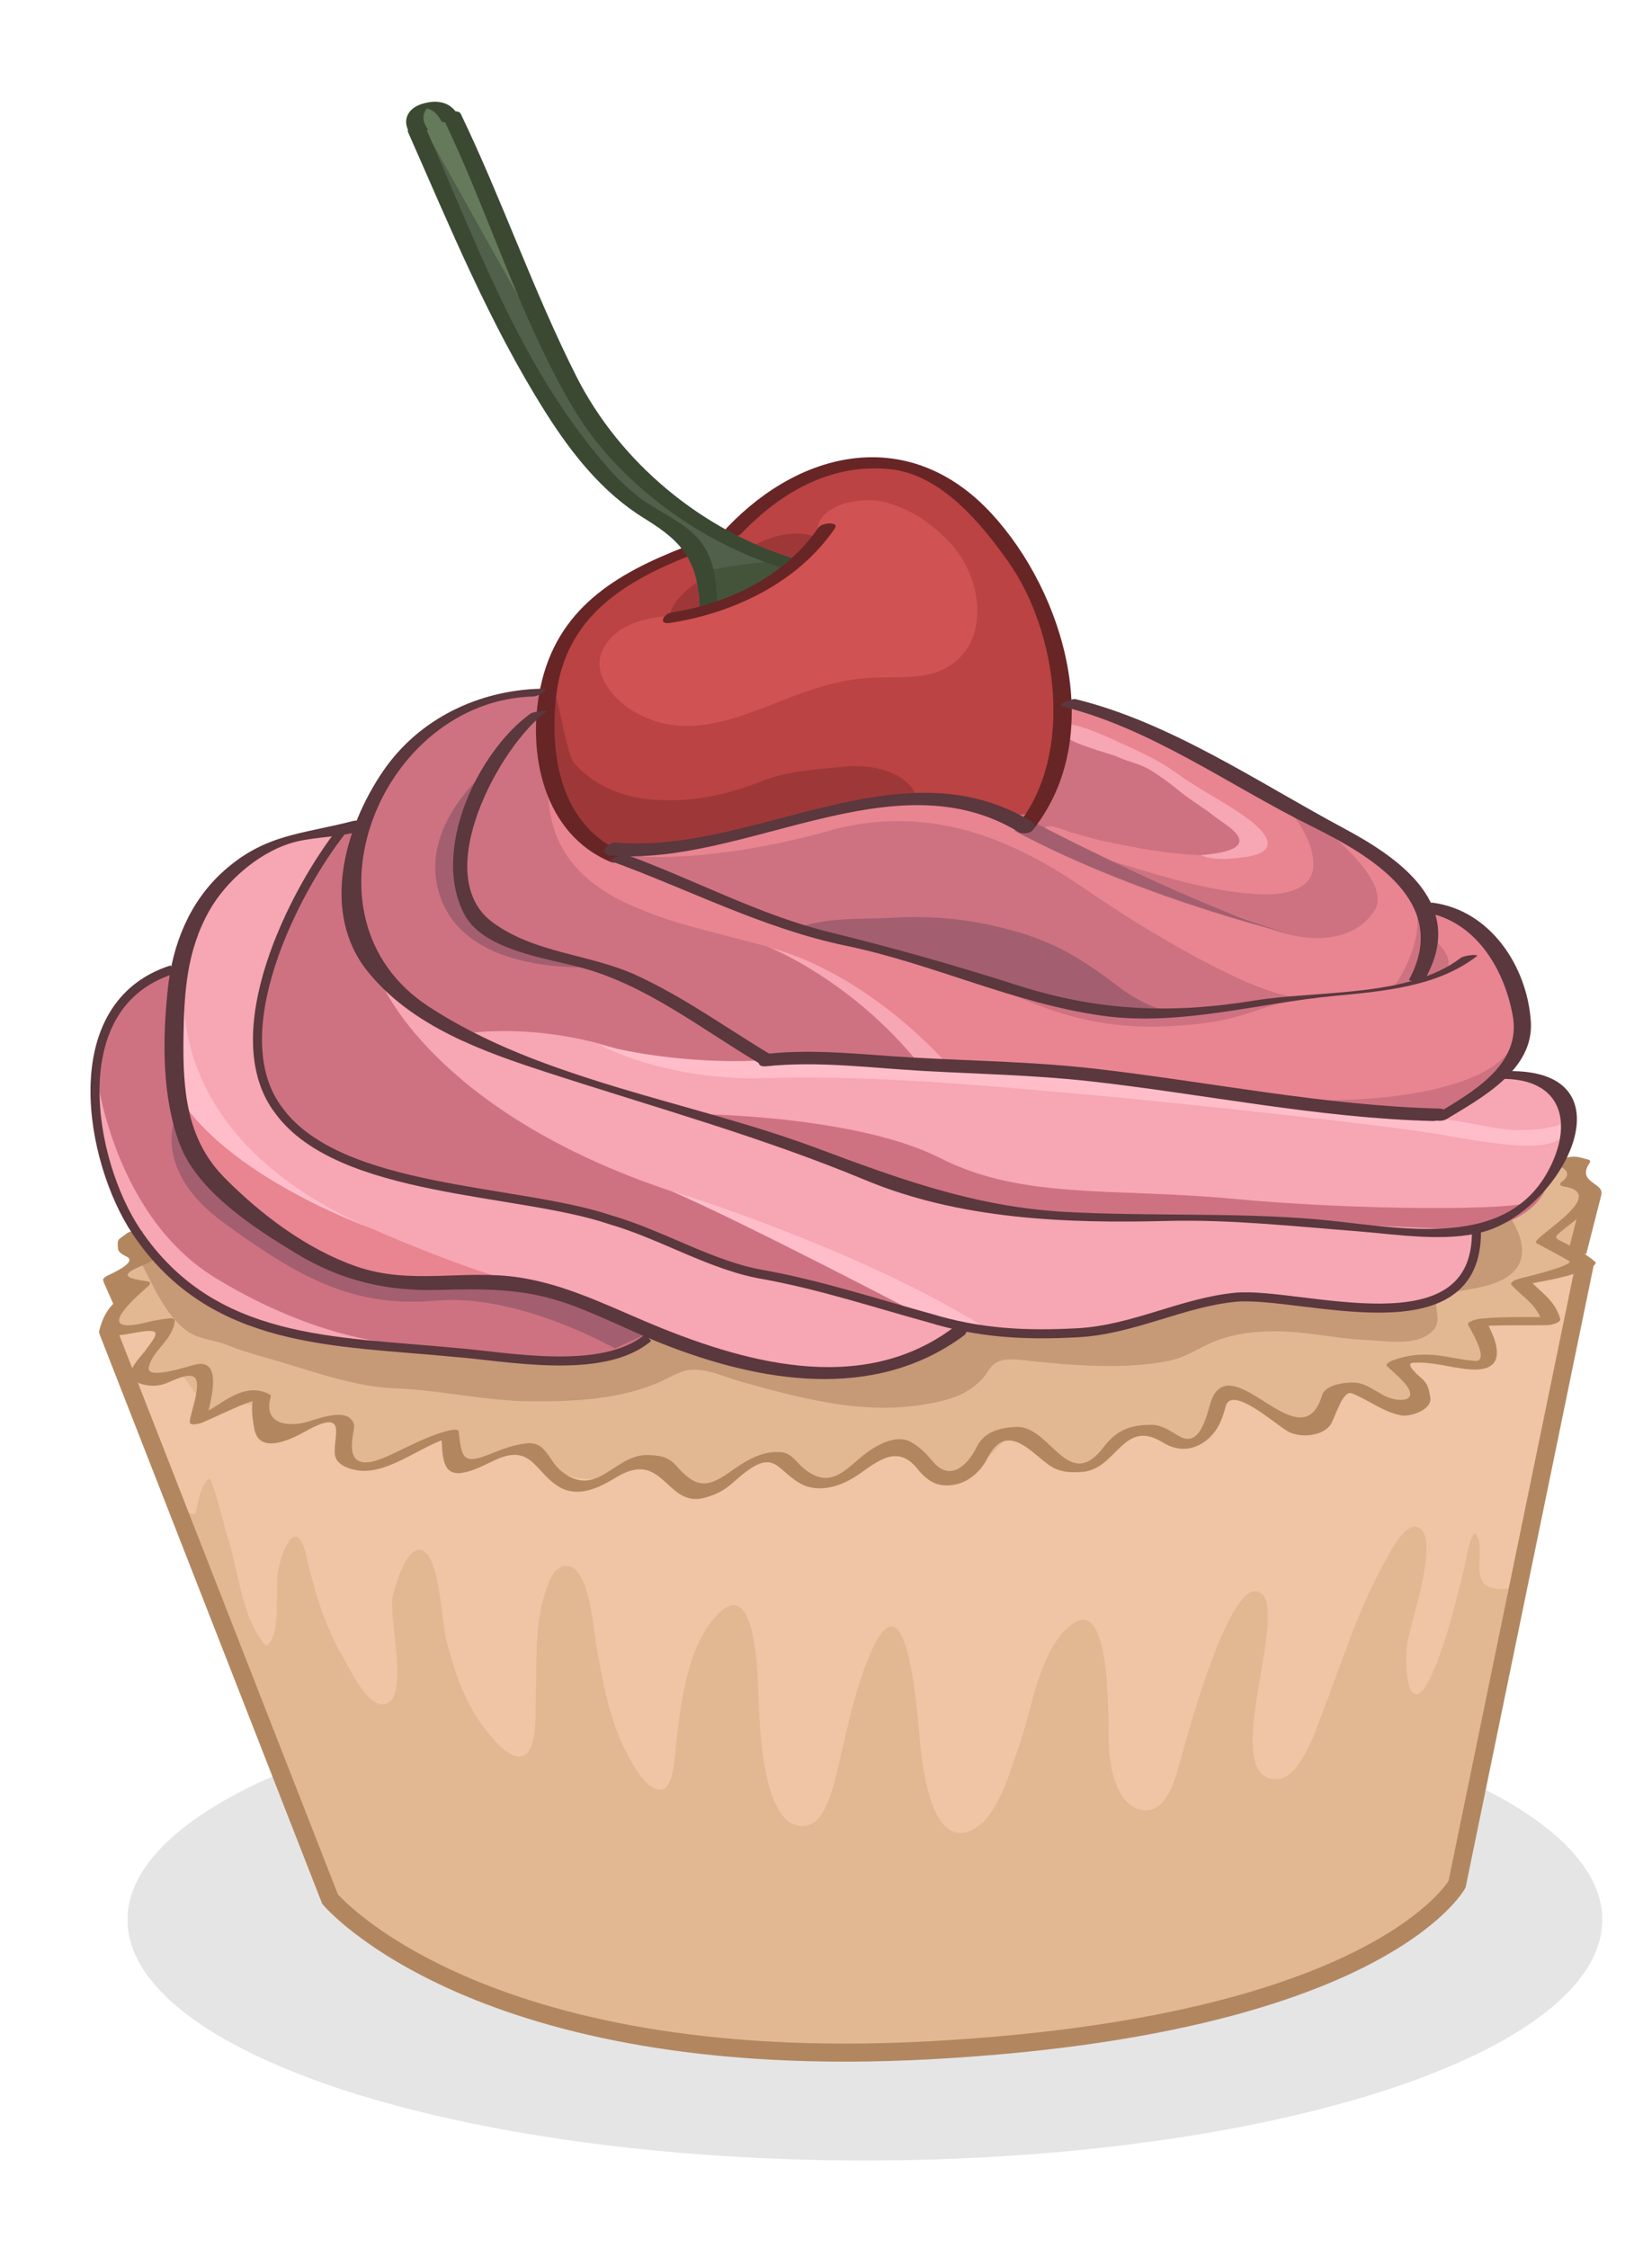 <svg xmlns="http://www.w3.org/2000/svg" width="183" height="249" viewBox="0 0 183 249"><ellipse fill="#E5E5E5" cx="95.807" cy="212.667" rx="81.686" ry="26.666"/><path fill="#E2B893" d="M12.06 147.346l23.965 62.313s18.35 20.044 65.405 17.538c47.055-2.505 59.975-18.457 59.975-18.457l13.576-68.186-.14-1.878 1.652-5.336-2.28-4.646-159.32 8.486.443 2.062-1.94 1.823s-1.005 1.49-.35 3.29c.655 1.795-.984 2.99-.984 2.99z"/><path fill="#C69977" d="M15.847 139.466c-.17.12-.286-.12-.344.175 1.403 2.603 2.692 5.855 5.095 7.716 1.317 1.02 3.127 1.047 4.642 1.666 2.063.844 4.1 1.315 6.246 1.968 4 1.215 8.11 2.646 12.33 2.81 5.035.19 10.074 1.417 15.14 1.436 4.86.018 9.77-.226 14.16-2.16.96-.426 2.12-1.157 3.17-1.307 1.89-.272 4.092.825 5.88 1.316 7.573 2.08 14.732 4.022 22.48 2.02 1.695-.437 3-1.12 4.194-2.394.394-.42.824-1.25 1.224-1.566.95-.754 2.213-.582 3.722-.42 4.896.526 10.85 1.03 15.784.008 1.8-.373 3.396-1.53 5.132-2.197 2.14-.824 4.26-1.05 6.55-1.06 3.486-.015 6.648.827 10.06.958 2.245.088 6.027.85 7.605-1.27.804-1.08-.18-2.328.36-3.2.388-.626 2.77-1.02 3.488-1.137 3.068-.497 6.627-1.615 5.684-5.486-.255-1.04-1.122-2.598-1.853-3.36-1.195-1.246-2.764-.855-4.257-1.646l-146.493 7.13z"/><path fill="#BB4343" d="M76.36 60.985s-11.5 3.307-14.022 11.248c-2.523 7.94-2.037 12.497.21 16.78 2.246 4.286 4.57 5.43 4.57 5.43s14.032-1.16 21.892-4.01c7.86-2.848 16.16-2.464 18.946-1.527 2.785.937 5.927 2.376 5.927 2.376s5.786-8.083 4.5-13.438c-1.287-5.354-3.07-13.773-6.797-17.914-3.727-4.14-8.854-9.514-15.99-8.814-7.14.7-15.238 7.974-15.238 7.974l-3.997 1.895z"/><path fill="#CE7281" d="M166.545 119.592c2.615-9.652-2.388-11.943-2.388-11.943L151.293 93.99l-32.66-15.3c-.047 1.762-.498 3.237-1.236 4.47-.17 1.764-.547 3.472-1.35 4.93-2.254 4.105-5.738 1.23-9.025.51-.295-.065-.525-.193-.707-.356-6.787.314-13.393.944-19.858 2.89-1.178.385-2.354.774-3.524 1.187-.547.193-1.067.29-1.56.31-4.07 1.547-8.696 2.682-12.526 1.64-.233.066-.375.103-.404.104l-.103-.236c-.366-.12-.72-.272-1.068-.437-1.396-.238-2.67-1.082-3.387-2.678-2.687-3.21-3.252-7.626-2.762-11.858v-.023c-.022-.49.03-.932.12-1.352l-.51-1.17C46.38 77.468 40.55 87.746 38.61 95.61c-1.94 7.864 4.743 23.656 21.905 30.953 17.162 7.297 93.8 10.203 101.54 9.795 7.74-.41 9.143-4.62 9.143-4.62s-7.268-2.494-4.653-12.146zM108.327 147.238c.147.172-13.394-10.812-28.455-23.043-5.686-.684-10.08-4.426-15.492-5.852-5.183-1.366-11.195-2.16-15.78-5.134-4.4-2.855-9.19-7.218-9.407-12.908-.094-2.445-.297-5.957.796-8.488-18.536 1.078-13.27 41.857-13.348 42.72-.08.862 81.354 12.318 81.685 12.704zM19.826 107.376S17.8 123.13 20.89 127.348c3.09 4.217 13.08 13.198 19.64 14.102 6.556.902 14.67.47 19.853 1.445 5.185.977 11.504 4.52 11.504 4.52s-1.744 3.34-8.23 3.313c-6.487-.024-20.844-1.64-23.097-1.645-2.254-.005-13.602-1.654-19.808-8.834-6.206-7.183-9.544-6.788-9.877-15.202-.333-8.416.083-15.197 8.95-17.672z"/><path fill="#E88591" d="M19.764 117.63s38.66 24.734 38.646 24.73c-.014 0-11.593-.37-14.49-.718s-8.63-1.203-15.994-7.178c-7.363-5.974-8.626-11.337-8.162-16.834z"/><path fill="#F7A6B3" d="M40.757 135.93s10.106 4.475 16.197 6.023c6.09 1.55 18.15 7.042 18.15 7.042s14.16 4.97 21.432 2.848c7.272-2.122 10.267-4.66 10.267-4.66s-7.39-2.427-14.38-4.4c-6.99-1.972-10.137-2.306-12.56-3.177-2.425-.873-10.426-4.078-14.01-5.014s-12.106-2.234-17.638-3.316c-5.53-1.082-15.97-3.885-18.48-10.146-2.513-6.26-.683-11.866.504-15.434 1.187-3.568 7.702-13.773 7.702-13.773s-7.323.734-10.902 3.554c-3.578 2.82-5.415 8.3-6.655 10.87-1.24 2.567-5.88 18.086 20.372 29.583zM52.162 114.43s9.55-1.457 20.107 3.268c5.962.713 24.982.593 25.36.627.377.034 47.595 5.216 47.595 5.216l14.418.38 6.873-5.195s7.286 1.357 7.392 4.23c.104 2.874-3.01 9.01-4.235 10.095-1.227 1.087-19.253 1.046-32.84-.233-13.588-1.28-23.527.125-32.662-4.52-9.135-4.647-26.17-4.86-26.17-4.86s-19.98-5.8-25.838-9.007z"/><path fill="#E88591" d="M118.285 80.728c1.83-.168 4.01.84 5.58 1.61 1.93.94 4.023 1.738 5.69 3.135 2.065 1.734 3.74 3.546 6.03 5.105 1.29.878 4.64 1.417 4.663 3.354-1.88.92-5.4.903-7.48.803-3.54-.17-7.18-.84-10.667-1.598-1.124-.244-2.225-.608-3.327-.89-.63-.16-2.29-.984-2.912-.626-1.218.704 4.107 2.857 4.95 3.092 6.176 1.72 12.73 4.192 19.192 4.36 2.438.065 5.65-.593 5.483-3.518-.12-2.13-1.28-4.103-2.656-5.742-1.75-2.085-4.202-2.68-6.498-3.906-2.144-1.147-4.097-2.396-6.196-3.585-2.123-1.202-4.67-1.678-6.685-2.835-1.208-.696-2.27-1.046-3.605-1.313-1.272-.255-2.015-.434-2.146 1.088-.035.4.055.847.072 1.248"/><path fill="#E88591" d="M156.18 98.89c-1.99-3.347-8.277-6.693-10.765-7.998 2.54 1.736 8.708 7.02 6.862 9.95-2.192 3.478-7.045 3.808-11.783 1.978-.766-.295-1.785-.713-2.955-1.205-2.424-.76-4.685-1.82-7.092-2.7-.728-.226-1.4-.484-2.226-.735-.423-.128-.74-.357-.967-.638-1.676-.575-3.37-1.103-5-1.802-.654-.28-.964-.766-1.027-1.29-.912-.457-13.125-6.546-17.57-6.31-4.617.247-17.414 2.063-20.098 3.39-2.683 1.33-12.506 3.355-12.506 3.355s8.09.696 20.794-2.86c12.704-3.555 22.667 2.548 28.773 6.73 6.106 4.18 18.01 11.434 23.41 11.772 0 0 9.335-.998 10.444-1.308.003 0 4.318-5.938 1.706-10.33z"/><path fill="#A35F6F" d="M114.066 90.842s20.734 10.913 30.104 12.917c0 0-17.106-3.895-31.794-11.726l1.69-1.192z"/><path fill="#E88591" d="M60.69 87.55c-.187-.878-.188 2.744-.118 3.64.096 1.207.574 2.375 1.24 3.398 2.39 3.677 5.994 4.798 9.853 6.43 4.63 1.956 9.526 2.75 14.252 4.513 2.108.788 4.02 1.867 5.896 3.147 1.975 1.347 3.99 2.367 5.646 4.083 1.022 1.062 2.124 2.03 3.166 3.085.813.824 1.642 2.246 2.983 1.968 0 0 21.097 1.254 32.97 3.25 11.873 1.997 29.69.423 31.34-6.174 1.653-6.598-2.943-10.61-2.943-10.61s-4.847-4.058-6.83-3.725l.156 2.955s3.01 2.468 1.953 3.776c0 0-1.273 2.002-11.374 2.7-10.1.697-9.087 3.272-19.767 3.715-10.68.444-16.66-3.744-21.635-5.48-4.975-1.74-18.147-4.65-22.485-6.18-4.337-1.53-16.02-7.042-16.02-7.042s-7.284-2.745-8.285-7.448z"/><path fill="#FFBDCA" d="M83.566 117.5s-8.36.512-17.245-1.802c0 0 7.23 4.09 18.726 3.727 11.497-.36 25.108.916 34.78 1.778 9.673.862 33.344 3.357 39.912 4.51 6.568 1.153 11.87 1.996 13.52.03 1.646-1.965.42-1.523.42-1.523s-3.13 1.793-9.348.497c-6.22-1.296-18.038-2.294-18.038-2.294s-21.35-3.62-34.15-4.315c-12.808-.695-22.48-1.336-22.48-1.336l-6.096.73zM139.52 143.312c.395-.02-4.03-.912-18.62-2.014-14.593-1.1-25.753-8.518-35.826-11.986 0 0 14.104 8.638 24.053 12.112 9.95 3.476 22.84 3.416 22.84 3.416s4.554-1.367 7.553-1.528zM20.59 107.853s-3.786 17.46 20.167 28.077c0 0-16.067-5.78-21.27-15.017l1.103-13.06z"/><path fill="#F7A6B3" d="M10.64 118.663s1.733 15.897 13.248 22.92c11.515 7.022 20.417 7.3 20.417 7.3s-13.07.326-21.774-5.097c-8.702-5.423-12.887-17.777-11.89-25.123zM42.165 108.69s5.65 14.435 32.284 23.298c26.633 8.863 28.31 14.533 36.498 15.475 8.187.94 12.028.245 15.583-1.206 3.555-1.45 9.382-3.128 13.718-2.48 4.336.645 15.145 1.444 17.602.563 2.457-.883 5.608-2.803 5.703-8.064 0 0-18.19-.783-28.23-1.252-10.04-.467-22.35 1.065-36.512-3.938-14.16-5.005-23.464-8.14-30.587-10.264-7.124-2.125-23.994-8.612-26.058-12.132z"/><path fill="#CE7281" d="M59.61 78.97s-5.882 6.01-7.647 12.205c-1.765 6.196-1.795 11.83 7.565 14.086 9.36 2.256 17.33 6.265 19.645 8.557s5.245 3.233 5.245 3.233l19.19.76s-7.49-9.054-16.422-12.24c-8.932-3.184-25.037-3.954-26.367-16.4-1.33-12.446-1.21-10.2-1.21-10.2z"/><path fill="#FFBDCA" d="M74.45 131.988c-.69-.3 20.837 6.32 34.843 15.2l-7.062-1.39s-19.882-10.4-27.78-13.81z"/><path fill="#F7A6B3" d="M104.465 117.39s-8.25-9.454-19.315-12.475c0 0 9.187 3.627 16.706 12.99l2.61-.515zM118.256 80.166c2.217.39 4.346 1.428 6.385 2.37 1.925.886 3.81 1.74 5.542 3 2.24 1.63 4.69 2.9 7.012 4.433.95.626 4.574 3.06 2.705 4.363-.796.554-2.36.656-3.323.756-1.153.12-2.54.114-3.568-.36 1.064-.1 5.79-.41 3.808-2.526-.657-.7-1.662-1.263-2.433-1.876-1.214-.966-2.603-1.74-3.79-2.74-.947-.797-2.017-1.557-3.063-2.22-1.182-.746-2.55-.972-3.805-1.55-.713-.33-5.832-1.624-5.72-2.45"/><path fill="#A35F6F" d="M88.537 102.716c3.362-1.145 7.04-.863 10.55-1.062 5.087-.29 9.904.358 14.745 1.935 3.832 1.248 6.855 3.25 9.977 5.64 1.554 1.188 3.686 2.44 5.526 2.706 0 0-9.04.05-14.923-1.638-5.886-1.688-25.876-7.582-25.876-7.582zM55.32 84.347c.325-.465-9.6 6.503-6.513 15.102 3.087 8.598 16.18 7.65 17.435 7.708 1.255.058-8.857-1.782-12.525-4.84-3.668-3.06-3.81-10.24 1.603-17.97zM19.554 123.413s-3.073 6.006 5.26 12.07c8.336 6.065 14.355 9.417 23.49 8.597 9.138-.82 19.812 5.3 19.812 5.3l4.325-1.995S61.43 142.9 56.983 142.46c-4.447-.44-15.433-.274-18.354-1.66-2.922-1.39-13.02-8.32-13.02-8.32s-5.718-5.414-6.054-9.067z"/><path fill="#9E3838" d="M74.283 67.758c.83-2.356 4.574-4.28 6.54-5.69 2.247-1.607 5.076-3.178 8.022-2.93 2.323.196 1.285.96-.017 2.212-.994.955-1.938 1.64-3.08 2.33-2.02 1.22-3.91 2.573-6.163 3.29-1.574.503-3.27.58-4.785 1.095"/><path fill="#9E3838" d="M61.28 77.463c.297-2.473 1.34 5.953 2.336 7.085 2.183 2.48 5.343 3.758 8.596 4.02 4.568.368 8.237-.515 12.45-2.132 2.816-1.082 5.877-1.19 8.895-1.512 2.752-.294 6.96.424 8.026 3.412 0 0-7.704 1.325-16.677 3.39-8.974 2.068-16.568 2.412-16.568 2.412s-8.904-1.22-7.057-16.675z"/><path fill="#D15252" d="M74.477 68.248c-2.905.054-6.617.988-7.837 4.043-.985 2.47 1.385 5.207 3.382 6.418 5.703 3.457 11.342.956 16.963-1.24 2.96-1.158 5.682-2.056 8.852-2.346 2.6-.237 5.817.21 8.18-.765 5.95-2.454 4.925-10.17 1.37-14.064-2.146-2.35-4.695-4.074-7.723-4.755-2.146-.483-7.048.213-7.16 3.345 0 0-.955 4.05-6.35 6.18-5.393 2.13-9.677 3.185-9.677 3.185z"/><path fill="#51604A" d="M78.513 67.25s1.057-4.448-3.736-7.864c-4.793-3.416-8.508-7.392-14.672-16.577-6.164-9.187-13.38-27.178-13.38-27.178s-2.243-3.335-.035-3.97c2.21-.635 3.322 1.475 5.366 5.372C54.1 20.93 62.916 42.66 62.916 42.66S69.88 53.325 76.13 56.653c6.252 3.328 11.41 6.174 11.41 6.174s-4.99 3.426-9.027 4.423z"/><path fill="#657A5A" d="M48.03 16.08l14.886 26.58s-11.278-25.77-11.46-26.762c-.182-.992-1.588-5.52-3.662-4.272-2.074 1.247.237 4.455.237 4.455z"/><path fill="#44543B" d="M78.057 63.384c-.03-.197-.365-.227-.034-.352 1.198.4 9.38-2.132 8.727.395-.212.82-3.353 2.003-4.056 2.34-1.36.65-2.94.797-4.284 1.25-.32-.864-.49-1.925-.975-2.765"/><path fill="#EFC5A5" d="M170.39 141.814c-.55.586-1.048.62-1.497.11.082.093.164.187.246.278.208.21.41.427.604.65.513.57.854 1.17 1.127 1.883.428 1.11-.683 2.23-1.788 1.99-1.855-.406-3.652-.568-5.547-.516.3.966.67 1.905 1.058 2.864.485 1.197-.723 2.1-1.788 1.988-1.465-.15-3.02-.52-4.492-.477-.96.03-3.388.868-3.656.523.766.98 1.443 1.875 1.945 3.02.502 1.144-.733 2.168-1.79 1.99-2.27-.38-3.952-2.088-6.322-1.86-.18.018-.337 0-.483-.03-.462 2.466-1.742 5.17-4.74 3.892-1.897-.81-4.54-4.255-6.748-3.654-.137.036-.268.053-.394.057-.018.023-.027.05-.048.072-.552.676-.987 1.438-1.474 2.16-.443 1.06-1.18 1.948-2.088 2.65-.59.455-1.465.275-1.96-.23-.587-.015-1.183-.123-1.76-.293-.407-.12-.69-.355-.875-.645-1.324.66-2.684 1.225-4.044 1.824-1.63.722-3.058 1.85-4.73 2.432-.997.35-1.94-.1-2.66-.73-.474-.42-.722-1.054-1.107-1.54-.71-.896-2.11-1.375-3.154-1.817-1.582 1.81-3.12 3.83-5.3 4.522-3.362 1.065-4.745-.937-6.555-3.313-1.36.563-2.693 1.196-3.922 2.01-1.336.882-2.553 1.642-4.135 1.957-2.497.5-5.125-1.234-7.233-2.346-1.115.488-2.194 1.056-3.195 1.744-.877.604-2.03 1.484-3.16 1.523-2.927.1-3.935-2.06-6.485-2.856-.046-.015-.084-.037-.128-.054-2.007 1.02-4.108 2.01-6.3 2.222-3.27.315-4.8-1.61-6.96-3.71-1.16.184-2.305.464-3.445.845-.958.32-1.85.81-2.852.988-2.015.36-2.926-.988-2.993-2.654-1.536.522-3.1 1.003-4.55 1.64-1.417.623-3.666 2-5.32 1.146-1.2-.62-1.498-2.135-1.66-3.338-.446-3.354-4.848-.64-6.682.088-.756.3-1.726-.197-1.945-.97-1.342-4.698-4.02-.467-6.896-1.72-.57-.247-1.017-1.088-.798-1.697-.64-.9-1.277-1.804-1.915-2.704-.127.014-.245.008-.358-.006-.502.223-.988.477-1.45.672-1.73.733-2.575-1.72-1.333-2.744.95-.564 1.444-1.398 1.482-2.504-.006-.03-.004-.06-.007-.088l-6.07.286 4.746 13.267c-.003 1.815 2.51 7.33 4.853 7.065.224-1.046.618-3.496 1.62-3.91.85 2.217 1.353 4.625 2.06 6.896 1.095 3.525 1.528 8.91 4.15 11.676 1.8-1.27.91-6.413 1.33-8.432.61-2.934 2.146-5.885 3.184-1.295.874 3.86 2.006 7.56 4.022 11.016.715 1.23 2.514 5.14 4.332 5.17 3.188.058.71-9.497 1.11-11.76.192-1.076 1.61-6.14 3.38-5.263 1.9.94 2.06 7.858 2.604 9.963.788 3.05 1.864 6.41 3.705 8.99.763 1.066 3 4.246 4.69 3.81 1.75-.45 1.445-4.937 1.498-6.255.154-3.872-.19-7.91.99-11.665.35-1.112.944-3.293 2.547-3.14 2.443.23 2.893 7.267 3.187 8.89.744 4.107 1.44 8.256 3.435 11.978.582 1.086 2.154 4.162 3.862 3.868 1.348-.228 1.433-4.396 1.555-5.355.56-4.414 1.162-9.9 4.11-13.492 4.938-6.02 4.92 7.135 5.036 9.555.115 2.37.455 14.723 5.58 13.236 2.02-.586 2.93-5.326 3.308-6.893 1.016-4.206 1.845-8.58 3.658-12.54 4.05-8.844 5.07 7.98 5.314 10.38.266 2.618 1.297 12.247 6.094 9.428 2.586-1.52 3.918-6.462 4.834-9.017 1.425-3.97 2.168-10.303 5.498-13.273 5.158-4.604 4.277 11.942 4.537 14.087.233 1.933.85 5.13 3.002 6.003 2.826 1.146 4.02-2.343 4.605-4.384.63-2.194 5.887-22.482 9.318-19.355 2.804 2.553-4.812 20.547 1.593 20.5 2.594-.022 4.33-5.367 5.004-7.127 2.23-5.82 4.085-11.84 7.166-17.3.472-.836 2.293-4.473 3.764-3.332 2.124 1.646-1.302 10.855-1.512 13.113-.328 3.532.56 8.284 2.965 2.636 1.55-3.637 2.438-7.512 3.393-11.328.297-1.193.453-2.952 1.143-3.94 1.398 1.218-.338 4.577 1.31 5.796.755.557 2.31.518 3.02.174l8.09-36.148-.116.006c-1.62 1.01-3.403 1.44-5.246 2.178z"/><path fill="#B28760" d="M172.76 129.202c1.075.476 1.122 1.077.14 1.802-.175.262.01.38.274.42 4.828.73-1.924 4.764-2.938 5.98-.062.074-.15.248-.02.32 1.14.62 2.512 1.334 3.59 1.955.778.447-5.006 1.853-5.283 1.91-.197.04-1.453.373-1.062.786 1.326 1.404 2.867 2.225 3.425 4.23l1.365-.72c-2.76.063-5.5-.074-8.252.19-.18.017-1.607.288-1.365.718.08.146 2.52 4.092.762 3.964-1.373-.1-2.742-.438-4.107-.61-1.75-.223-3.428-.043-5.066.574-.16.062-.848.385-.55.65.494.426.974.87 1.435 1.333 2.664 2.56-.076 2.85-1.943 1.815-.828-.46-1.8-1.176-2.746-1.32-1.027-.158-3.59.09-3.97 1.36-2.233 7.503-9.68-5.056-12.165.312-.516 1.112-1.062 5.675-3.64 4.24-.944-.525-1.858-1.246-2.995-1.265-2.373-.04-3.936.545-5.383 2.448-3.972 5.218-5.91-2.418-9.7-2.223-1.753.09-3.51.472-4.372 2.217-1.04 2.113-2.943 3.833-4.812 1.668-.81-.938-1.455-1.674-2.55-2.25-1.59-.835-3.728.39-4.935 1.298-2.097 1.583-3.82 4.19-6.9 1.63-.698-.582-1.325-1.627-2.327-1.746-2.3-.27-4.164 1.002-5.977 2.28-2.55 1.804-3.764 1.478-5.784-.805-.902-1.02-1.94-1.162-3.2-1.18-3.703-.054-5.59 4.978-9.57 1.747-1.437-1.166-1.62-3.315-3.897-3.033-1.386.172-2.568.614-3.86 1.14-3.03 1.234-3.256.602-3.568-2.452-.036-.354-.9-.163-1.068-.122-2.472.605-4.712 1.924-7.027 2.94-4.334 1.9-3.86-1.173-3.54-2.982.11-.63.008-.952-.447-1.342-1.01-.864-3.624.112-4.663.42-1.953.578-5.028.4-4.074-2.787.046-.153-.06-.206-.176-.268-3.067-1.595-5.647 1.62-8.195 2.58l1.314.15c.137-1.29 2.02-6.7-1.237-6.028-.657.135-5.53 1.79-5.224.336.41-1.95 2.612-2.927 2.88-5.134.045-.385-.567-.325-.802-.287-.65.078-1.294.188-1.932.328-6.748 1.79-1.735-2.57-.194-3.918.28-.244.262-.485-.145-.537-4.03-.516-1.472-1.28.318-2.123.177-.082.403-.238.392-.457l-.014-.25c-.034-.08-.095-.135-.184-.156-.39-.73-.78-1.46-1.172-2.19.825-.634-1.113-.48-1.51-.173-1.066.816-1.15.576-1.043 1.767.033.373.595.68.95.852 1.342.64-2.023 2.037-2.223 2.158-.186.114-.648.47-.206.614 1.715.562 3.29.346 1.43 1.99-1.152 1.018-1.69 2.034-2.05 3.523-.05.215.18.287.35.305 1.834.184 1.767.184 3.605-.152 3.158-.578 2.59.064 1.1 2.06-.28.376-2.435 2.61-1.32 3.206 1.072.574 2.17.768 3.37.445.75-.202 2.984-1.527 3.573-.647.6.9-.517 3.684-.632 4.764-.06.553 1.07.242 1.314.15.69-.262 5.77-2.7 5.66-2.342-.22.742.095 2.82.263 3.36.76 2.444 4.18.708 5.518-.044 4.95-2.775 3.043.656 3.33 2.59.176 1.17 1.75 1.616 2.696 1.722 3.397.378 7.028-2.92 10.15-3.684l-1.067-.123c.178 1.746-.104 4.437 2.303 4.062 1.355-.21 2.675-.988 3.907-1.53 3.85-1.688 4.26 1.626 6.915 3.124 2.078 1.173 4.38.056 6.188-1.06 5.424-3.35 5.522 3.555 10.034 2.177 1.344-.41 2.093-.842 3.18-1.815 4.34-3.895 4.412-1.398 7.105.205 2.155 1.283 4.74.362 6.598-.926 2.145-1.49 4.285-3.337 6.46-.682.764.933 1.586 1.724 2.827 1.866 2.213.253 4.037-1.135 4.982-2.976 2.104-4.106 4.71-.764 6.81.742 1.133.812 2.256.843 3.555.78 4.02-.19 4.57-6.06 9.09-3.262 1.53.95 3.196.945 4.673-.147 1.312-.97 1.868-2.33 2.263-3.855.632-2.45 5.552 2.015 6.893 2.77 1.27.717 3.67.584 4.657-.648.545-.68 1.352-4.004 2.436-3.572 1.922.766 3.372 2.022 5.438 2.44.967.197 3.5-.6 3.242-2.01-.147-.813-.188-1.246-.77-1.92-.166-.19-2.247-1.806-1.132-1.894 2.087-.165 4.227.58 6.302.732 4.124.302 3.216-2.798 1.732-5.435l-1.365.72c2.752-.265 5.492-.126 8.252-.188.27-.01 1.5-.237 1.365-.72-.564-2.03-2.146-2.93-3.547-4.413-.354.263-.71.524-1.062.787 2.853-.584 5.515-.865 8.146-2.136.13-.063.578-.36.328-.55-.686-.583-1.432-1.075-2.238-1.477-2.28-1.312-2.73-.902-1.055-2.248 1.18-.947 2.404-1.796 3.453-2.896 2.09-2.19-2.48-1.746-.776-4.293.104-.154.12-.322-.104-.385-1.438-.396-1.477-.44-2.884-.15-.826.18-1.662 1.16-.32.884z"/><path fill="#682525" d="M82.13 59.097c4.38-4.603 10.036-7.833 16.568-7.11 5.56.614 9.99 5.982 12.997 10.243 5.476 7.76 7.31 21.263 1.098 29.08-.77.97 1.055 1.34 1.63.617 8.216-10.336 3.522-26.255-4.6-35.05-8.884-9.62-20.84-7.313-29.32 1.603-.848.888 1.002 1.275 1.628.617zM69.237 94.532c-7.03-2.874-8.4-10.62-7.625-17.426.997-8.765 7.57-12.757 15.142-15.682 1.256-.485.117-1.228-.785-.88-7.826 3.023-14.29 6.913-16.11 15.63-1.527 7.307.372 16.28 7.853 19.336.62.255 2.372-.632 1.524-.978z"/><path fill="#5B373E" d="M58.74 79.066c-5.912 4.316-10.99 15.218-7.303 22.22 2.054 3.9 8.83 4.822 12.658 5.822 7.43 1.94 13.438 6.79 19.93 10.636.457.27 2-.53 1.827-.633-5.13-3.04-9.927-6.582-15.366-9.078-5.167-2.37-11.31-2.414-15.968-5.898-6.97-5.214.88-19.554 5.96-23.26.36-.264-1.384-.065-1.737.192zM67.563 95.346c8.74 3.172 16.988 7.518 26.15 9.42 9.648 2.003 18.67 6.402 28.45 7.76 8.513 1.183 17.194-1.396 25.614-2.2 5.36-.512 11.37-.982 15.787-4.38.396-.305-1.387-.113-1.744.162-5.73 4.408-15.897 3.6-22.832 4.726-9.312 1.514-17.356 1.17-26.315-1.7-6.948-2.227-13.737-4.14-20.816-5.88-7.776-1.915-14.97-5.834-22.472-8.557-.534-.194-1.967.596-1.822.65zM117.593 78.232c9.915 2.432 18.527 8.754 27.6 13.25 6.66 3.3 15.52 8.442 10.91 17.012-.17.314 1.64.177 1.91-.325 4.26-7.918-2.73-12.978-9.148-16.413-9.48-5.074-19.187-11.724-29.69-14.3-.47-.116-2.175.63-1.582.775zM157.548 101.02c5.76.776 9.05 6.157 10.022 11.468 1.017 5.544-4.61 8.56-8.535 10.958-1.114.682.59.904 1.19.537 3.85-2.353 9.7-5.436 9.353-10.81-.396-6.11-4.472-12.314-10.84-13.172-.584-.077-2.272.876-1.19 1.02zM59.896 76.293c-6.898.18-13.5 3.33-17.462 9.132-4.276 6.26-6.973 15.714-1.66 22.248 4.94 6.075 12.693 8.805 19.906 11.15 11.775 3.83 23.726 7.135 35.173 11.9 10.502 4.368 22.2 4.816 33.416 4.53 7.04-.18 14.046.596 21.056 1.14 4.287.333 9.79 1.245 14.02.06 8.814-2.467 16.696-18.02 2.703-17.797-.566.01-2.105.88-.814.86 6.908-.11 8.11 5.01 5.222 10.27-4.97 9.046-17.187 5.995-25.688 5.28-9.3-.78-18.54-.303-27.838-.82-9.88-.553-18.315-3.645-27.45-7.06-13.952-5.22-30.397-7.432-43.01-15.693-15.075-9.876-5.266-33.897 11.61-34.338.564-.016 2.104-.895.814-.862zM39.085 90.953c-5.737 1.487-9.693 1.425-14.298 5.53-3.786 3.38-5.675 8.126-6.198 13.07-.59 5.564-.67 11.874 1.308 17.166 1.986 5.315 8.386 9.4 12.97 12.17 4.957 2.99 9.985 4.17 15.743 4.007 5-.14 9.34-.19 14.124 1.478 3.605 1.256 7.02 3.05 10.57 4.454 10.802 4.276 23.46 6.47 33.4-.83 1.06-.776-.532-1.34-1.26-.806-10.206 7.494-23.32 3.697-33.992-.827-4.573-1.938-8.938-4.077-13.89-4.845-6.142-.95-12 .887-18.095-1.23-5.487-1.906-10.628-5.79-14.652-9.885-4.2-4.27-4.565-9.787-4.49-15.477.068-5.002.355-9.623 2.88-14.075 1.817-3.206 5.27-6.202 8.726-7.363 2.337-.785 5.066-.676 7.485-1.303 1.19-.31.856-1.544-.33-1.237z"/><path stroke="#5B373E" stroke-miterlimit="10" d="M37.94 91.922c-5.395 6.797-13.484 22.718-7.027 31.137 6.746 9.153 26.494 8.603 36.693 12.065 5.848 1.69 11.29 5.156 17.1 6.1 6.32 1.166 12.18 3.106 18.278 4.784 5.6 1.704 10.62 1.937 16.36 1.633 6.24-.334 11.587-3.37 17.564-3.94 7.228-.636 26.875 6.33 26.643-7.427M19.064 107.417c-12.31 3.91-9.133 21.265-3.964 29 8.43 12.57 21.925 12.103 35.262 13.396 5.782.443 16.413 2.63 21.443-1.643" fill="none"/><path fill="#5B373E" d="M84.85 118.122c5.8-.612 11.626.188 17.423.513 6.17.345 12.25.454 18.4 1.138 12.6 1.4 25.428 4.104 38.105 4.41.914.022 1.98-1.35.676-1.38-12.667-.308-25.523-2.96-38.105-4.41-6.768-.78-13.487-.864-20.278-1.244-5.36-.3-10.678-.982-16.043-.416-1.068.113-1.5 1.527-.18 1.388zM67.593 94.767c14.837 1.27 31.406-11.05 45.272-2.583.742.454 2.427-.556 1.484-1.132-14.594-8.91-30.763 3.594-46.1 2.282-.96-.083-1.965 1.32-.657 1.433z"/><path fill="#3B4933" d="M47.383 14.322c-.504-.743-.797-1.767.004-2.42.07-.058-.643.078-.228.09.188.004.386.092.555.17.538.248.902.73 1.165 1.243.23.448 2.067-.252 1.932-.518-.854-1.672-2.477-1.894-4.142-1.35-1.576.516-2.174 1.894-1.22 3.302.308.452 2.06-.33 1.933-.518zM45.188 14.603c4.71 10.65 9.02 21.227 15.265 31.103 2.894 4.577 6.31 8.894 10.98 11.757 4.28 2.622 5.82 4.68 6.098 9.746.03.552 1.97.172 1.933-.52-.158-2.897-.45-5.463-2.612-7.527-1.41-1.347-3.52-2.365-5.118-3.414-2.687-1.765-4.82-4.32-6.77-6.83-8.06-10.38-12.584-22.948-17.842-34.834-.275-.623-2.165-.01-1.932.517zM49.116 13.142c5.017 10.436 8.428 21.947 14.304 31.936 4.927 8.375 14.187 15.097 23.512 17.92.626.188 2.273-.737 1.178-1.068-10.364-3.137-19.46-10.71-24.278-20.265-4.758-9.438-8.204-19.512-12.784-29.04-.327-.682-2.214-.07-1.932.517z"/><path fill="#682525" d="M90.66 58.445c-3.647 5.338-9.95 8.427-16.223 9.392-.965.148-1.564 1.377-.236 1.173 7.048-1.084 14.165-4.456 18.272-10.47.535-.784-1.425-.664-1.813-.095z"/><path stroke="#B28760" stroke-width="2" stroke-miterlimit="10" d="M11.928 147.354l24.636 63.028s16.306 19.41 66.234 16.752c49.93-2.66 58.604-18.393 58.604-18.393l14.23-69.104M176.426 132.084l-1.68 6.6M12.37 141.57l1.195 2.694" fill="none"/></svg>